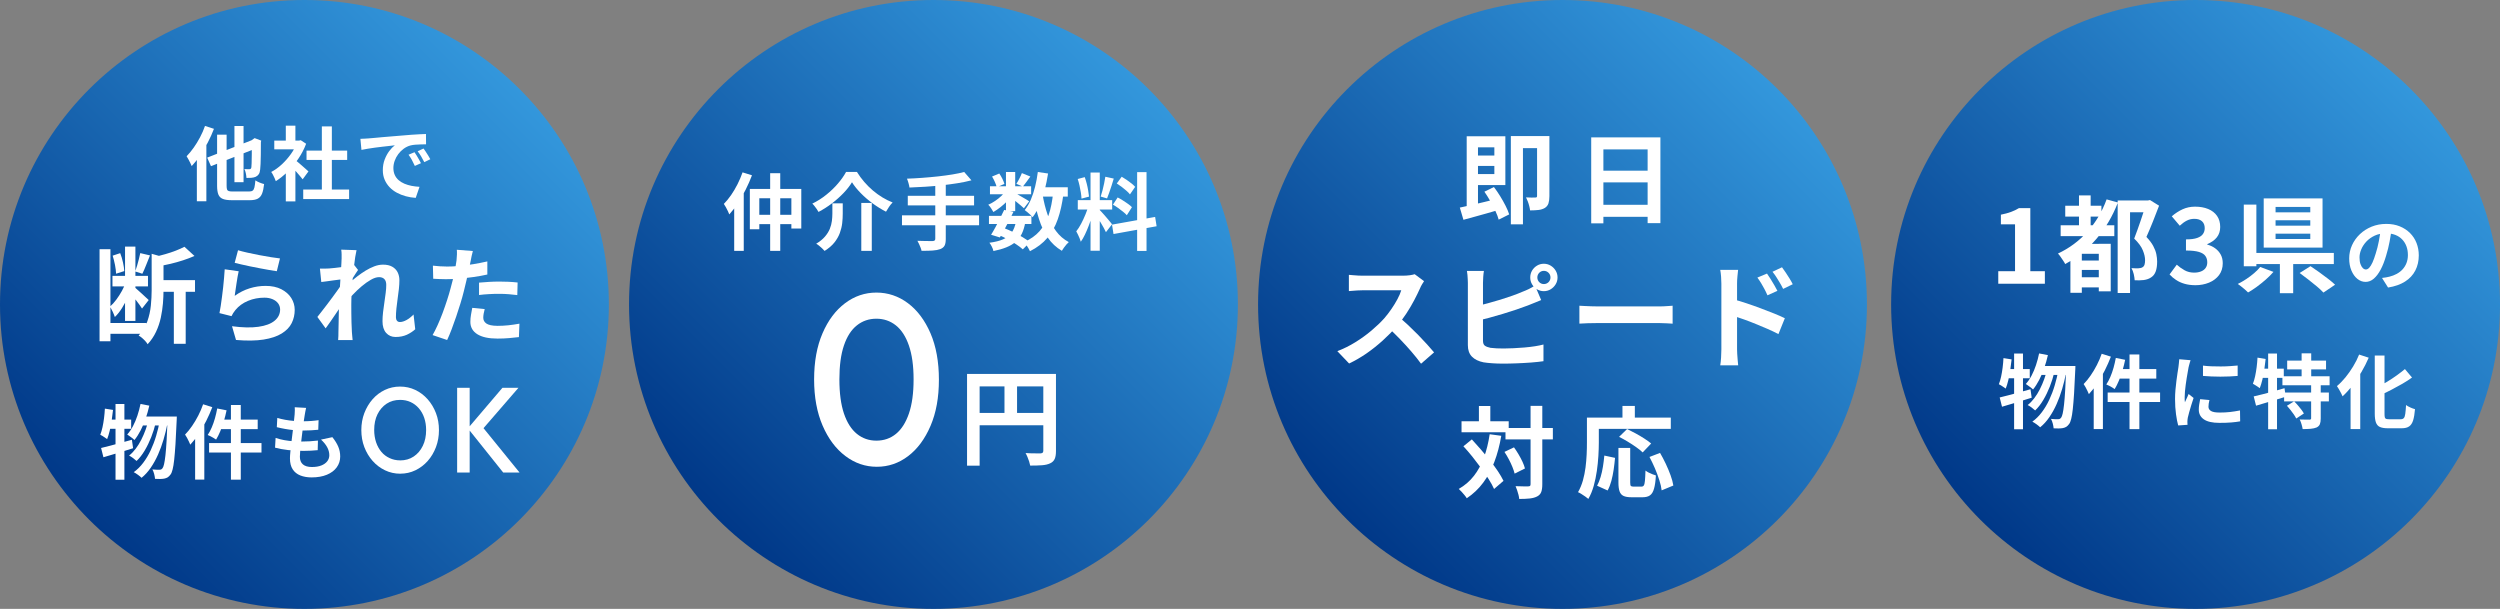 <?xml version="1.0" encoding="UTF-8"?>
<svg id="_レイヤー_2" data-name="レイヤー 2" xmlns="http://www.w3.org/2000/svg" xmlns:xlink="http://www.w3.org/1999/xlink" viewBox="0 0 620 151">
  <rect x="0" y="0" width="620" height="151" fill="#808080" stroke="none"/>
  <defs>
    <style>
      .cls-1 {
        fill: url(#_名称未設定グラデーション_10-3);
      }

      .cls-1, .cls-2, .cls-3, .cls-4, .cls-5 {
        stroke-width: 0px;
      }

      .cls-2 {
        fill: url(#_名称未設定グラデーション_10);
      }

      .cls-3 {
        fill: url(#_名称未設定グラデーション_10-2);
      }

      .cls-4 {
        fill: #fff;
      }

      .cls-5 {
        fill: url(#_名称未設定グラデーション_10-4);
      }
    </style>
    <linearGradient id="_名称未設定グラデーション_10" data-name="名称未設定グラデーション 10" x1="128.89" y1="22.11" x2="22.11" y2="128.89" gradientUnits="userSpaceOnUse">
      <stop offset="0" stop-color="#3397dc"/>
      <stop offset="1" stop-color="#003888"/>
    </linearGradient>
    <linearGradient id="_名称未設定グラデーション_10-2" data-name="名称未設定グラデーション 10" x1="284.89" y1="22.11" x2="178.11" y2="128.89" xlink:href="#_名称未設定グラデーション_10"/>
    <linearGradient id="_名称未設定グラデーション_10-3" data-name="名称未設定グラデーション 10" x1="597.89" y1="22.11" x2="491.11" y2="128.89" xlink:href="#_名称未設定グラデーション_10"/>
    <linearGradient id="_名称未設定グラデーション_10-4" data-name="名称未設定グラデーション 10" x1="440.89" y1="22.11" x2="334.11" y2="128.89" xlink:href="#_名称未設定グラデーション_10"/>
  </defs>
  <g id="_デザイン" data-name="デザイン">
    <g>
      <circle class="cls-2" cx="75.5" cy="75.5" r="75.5"/>
      <g>
        <path class="cls-4" d="m50.84,31.23l2.22.72c-.43,1.12-.93,2.25-1.52,3.38-.59,1.13-1.22,2.2-1.9,3.21-.68,1.01-1.38,1.89-2.1,2.65-.07-.19-.18-.43-.33-.74-.15-.31-.31-.62-.48-.93-.17-.31-.32-.57-.45-.77.6-.61,1.18-1.32,1.75-2.12.57-.8,1.09-1.66,1.58-2.58.49-.92.9-1.86,1.23-2.82Zm-2.02,5.54l2.34-2.36.02.02v15.48h-2.36v-13.14Zm2.56,2.32l11.88-4.64.92,2.08-11.86,4.68-.94-2.12Zm2.46-5.7h2.36v12.7c0,.4.04.7.11.9.07.2.22.33.44.4.22.07.54.1.97.1h4.04c.4,0,.7-.07.9-.22.2-.15.35-.42.44-.81.09-.39.17-.97.24-1.73.27.19.61.37,1.03.54.42.17.8.3,1.13.38-.11,1-.28,1.79-.51,2.37-.23.58-.59,1-1.06,1.25-.47.25-1.13.38-1.97.38h-4.44c-.96,0-1.71-.1-2.24-.31-.53-.21-.91-.57-1.12-1.09-.21-.52-.32-1.24-.32-2.16v-12.7Zm4.3-2.14h2.26v13.94h-2.26v-13.94Zm4.32,3.6h-.16l.42-.3.42-.3,1.64.62-.08.38c0,1.16,0,2.2-.02,3.11-.01.91-.03,1.68-.06,2.3-.03.62-.06,1.08-.1,1.37-.04.51-.16.9-.35,1.18-.19.28-.45.49-.77.64-.31.13-.67.22-1.1.25-.43.03-.82.04-1.18.03-.01-.33-.07-.72-.16-1.16-.09-.44-.21-.79-.36-1.04.23.01.46.02.7.03.24,0,.42,0,.54,0,.13,0,.24-.03.32-.09.08-.06.14-.18.18-.37.03-.16.05-.49.06-1,.01-.51.03-1.23.04-2.16.01-.93.02-2.1.02-3.5Z"/>
        <path class="cls-4" d="m73.7,34.87h.46l.42-.1,1.34.88c-.49,1.31-1.14,2.55-1.94,3.73-.8,1.18-1.68,2.24-2.64,3.19-.96.95-1.94,1.73-2.94,2.36-.07-.21-.17-.47-.31-.77-.14-.3-.28-.59-.42-.86-.14-.27-.28-.49-.41-.65.92-.48,1.8-1.11,2.64-1.89.84-.78,1.59-1.64,2.26-2.58.67-.94,1.18-1.9,1.54-2.89v-.42Zm-5.68,0h6.54v2.16h-6.54v-2.16Zm2.86-3.7h2.38v4.7h-2.38v-4.7Zm0,10.52l2.38-2.84v11.1h-2.38v-8.26Zm2.12-2.16c.19.12.44.32.77.59.33.27.68.57,1.05.9.37.33.71.63,1.02.9.31.27.53.47.66.59l-1.44,1.96c-.2-.25-.44-.55-.73-.89-.29-.34-.59-.69-.91-1.05-.32-.36-.63-.7-.94-1.02-.31-.32-.57-.59-.78-.8l1.3-1.18Zm2.2,7.48h11.38v2.36h-11.38v-2.36Zm.82-9.66h10.08v2.32h-10.08v-2.32Zm3.8-6h2.48v16.8h-2.48v-16.8Z"/>
        <path class="cls-4" d="m89.38,34.43c.4-.01.78-.03,1.14-.05s.63-.04.82-.05c.41-.03.92-.07,1.53-.13.61-.06,1.29-.12,2.04-.19.75-.07,1.56-.13,2.41-.2.85-.07,1.74-.14,2.66-.22.69-.07,1.38-.12,2.07-.17.69-.05,1.34-.09,1.96-.12.62-.03,1.16-.06,1.63-.07l.02,2.56c-.36,0-.77,0-1.24.02-.47.01-.93.04-1.39.07-.46.03-.87.1-1.23.19-.6.16-1.16.43-1.68.81s-.97.83-1.35,1.34c-.38.51-.68,1.07-.89,1.66-.21.59-.32,1.19-.32,1.79,0,.65.12,1.23.35,1.73.23.5.55.93.96,1.28.41.35.88.65,1.43.88.55.23,1.14.41,1.77.53.63.12,1.29.2,1.97.24l-.94,2.74c-.84-.05-1.66-.19-2.45-.4-.79-.21-1.54-.51-2.23-.88s-1.3-.83-1.81-1.37-.92-1.16-1.22-1.86c-.3-.7-.45-1.48-.45-2.35,0-.96.15-1.84.46-2.65.31-.81.69-1.51,1.15-2.12.46-.61.92-1.08,1.37-1.41-.37.05-.82.11-1.35.16-.53.05-1.09.12-1.7.19-.61.07-1.22.15-1.85.23-.63.08-1.23.17-1.81.27s-1.1.2-1.57.29l-.26-2.74Zm13.42,3.32c.17.24.36.52.55.85.19.33.38.65.57.98.19.33.35.62.48.89l-1.52.68c-.25-.56-.5-1.05-.73-1.48-.23-.43-.51-.86-.83-1.3l1.48-.62Zm2.24-.92c.17.24.36.52.57.83.21.31.41.63.61.96.2.33.37.62.5.87l-1.5.72c-.27-.53-.52-1.01-.77-1.42-.25-.41-.54-.84-.87-1.28l1.46-.68Z"/>
        <path class="cls-4" d="m24.69,61.8h2.7v22.83h-2.7v-22.83Zm1.69,18.3h9.91v2.68h-9.91v-2.68Zm4.86-10.22l1.66.73c-.29.95-.67,1.94-1.13,2.95-.46,1.01-.97,1.96-1.52,2.85-.56.88-1.14,1.62-1.77,2.21-.12-.38-.3-.82-.53-1.31s-.46-.92-.66-1.29c.54-.47,1.06-1.04,1.56-1.72.5-.68.97-1.4,1.39-2.17.42-.77.76-1.52,1-2.25Zm-3.35-1.46h8.81v2.6h-8.81v-2.6Zm.05-5.02l1.87-.62c.28.71.51,1.48.69,2.3.18.82.29,1.54.32,2.15l-2.03.65c-.02-.61-.11-1.33-.27-2.17-.17-.84-.36-1.61-.58-2.3Zm3.07-2.24h2.57v18.43h-2.57v-18.43Zm2.5,10.19c.16.14.39.35.71.62.32.28.66.58,1.01.91.35.33.68.64.99.92s.52.49.66.61l-1.66,2.11c-.16-.26-.37-.58-.64-.95-.27-.37-.55-.75-.86-1.14s-.59-.76-.87-1.1c-.28-.35-.51-.63-.7-.86l1.35-1.12Zm1.27-8.58l2.42.57c-.33.8-.65,1.61-.98,2.44-.32.83-.63,1.53-.92,2.11l-1.77-.57c.16-.43.31-.91.47-1.44.16-.53.3-1.07.44-1.61.14-.55.25-1.04.34-1.49Zm2.81.16l3.64,1.04c-.02.23-.24.37-.68.44v7.64c0,.97-.05,2.03-.14,3.19-.1,1.15-.27,2.33-.53,3.54-.26,1.2-.65,2.37-1.18,3.5-.53,1.13-1.23,2.16-2.09,3.09-.12-.23-.31-.48-.57-.77-.26-.29-.54-.55-.83-.81-.29-.25-.57-.44-.83-.56.99-1.07,1.71-2.25,2.16-3.54.45-1.28.74-2.59.87-3.91.13-1.33.2-2.58.2-3.76v-9.1Zm8.14-1.74l2.5,2.29c-.87.38-1.81.74-2.82,1.07-1.01.33-2.05.62-3.09.87-1.05.25-2.08.47-3.08.66-.07-.33-.19-.72-.38-1.18-.18-.46-.37-.85-.56-1.18.9-.21,1.81-.44,2.72-.7.91-.26,1.78-.55,2.6-.87.82-.32,1.53-.64,2.12-.95Zm-6.73,8.29h9.36v2.89h-9.36v-2.89Zm4.11,1.46h2.94v14.33h-2.94v-14.33Z"/>
        <path class="cls-4" d="m59.19,67.29c-.09.35-.18.79-.27,1.34s-.19,1.11-.27,1.7c-.09.59-.17,1.15-.25,1.69-.08.54-.14.99-.19,1.35,1.18-.85,2.41-1.47,3.71-1.87,1.29-.4,2.61-.6,3.96-.6,1.52,0,2.83.28,3.9.83,1.07.56,1.89,1.28,2.46,2.18.56.9.85,1.88.85,2.94,0,1.18-.25,2.27-.75,3.28-.5,1.01-1.33,1.86-2.47,2.57s-2.64,1.21-4.5,1.51c-1.85.29-4.13.33-6.84.1l-.99-3.41c2.6.35,4.78.39,6.55.14,1.77-.25,3.11-.75,4.02-1.51.91-.75,1.36-1.68,1.36-2.77,0-.57-.17-1.08-.49-1.52-.33-.44-.79-.79-1.38-1.04-.59-.25-1.26-.38-2-.38-1.46,0-2.82.26-4.09.79-1.27.53-2.32,1.29-3.13,2.28-.23.28-.41.53-.56.77-.15.23-.28.48-.4.74l-2.99-.75c.1-.5.21-1.1.31-1.78.1-.68.21-1.42.31-2.21.1-.79.2-1.58.29-2.38.09-.8.16-1.59.23-2.37.07-.78.12-1.49.16-2.13l3.48.49Zm-.16-5.23c.62.19,1.4.39,2.34.6s1.92.41,2.94.61c1.02.2,1.99.37,2.9.51.91.14,1.65.24,2.22.31l-.78,3.17c-.52-.07-1.15-.17-1.89-.3s-1.52-.27-2.34-.43c-.82-.16-1.63-.32-2.43-.48-.8-.16-1.53-.33-2.18-.48s-1.2-.29-1.61-.39l.83-3.12Z"/>
        <path class="cls-4" d="m85.03,69.24c-.28.03-.63.08-1.07.13s-.9.11-1.39.18c-.49.07-.99.14-1.49.21-.5.07-.97.13-1.4.18l-.34-3.33c.38.02.74.02,1.08.01.34,0,.73-.02,1.18-.04.42-.03.91-.08,1.49-.14.58-.06,1.17-.13,1.77-.22.6-.09,1.16-.18,1.68-.29s.93-.21,1.22-.31l1.04,1.33c-.16.21-.33.47-.53.78-.2.31-.4.63-.61.95-.21.32-.39.6-.55.84l-1.53,4.89c-.28.4-.62.9-1.03,1.51-.41.61-.84,1.25-1.29,1.92-.45.68-.89,1.33-1.33,1.95-.43.62-.82,1.17-1.17,1.64l-2.05-2.83c.33-.42.71-.9,1.13-1.44s.87-1.13,1.34-1.74c.47-.62.93-1.23,1.38-1.85.45-.61.87-1.2,1.26-1.74.39-.55.72-1.02.98-1.42l.05-.68.18-.49Zm-.31-4.99v-1.16c0-.39-.03-.78-.1-1.18l3.8.13c-.1.4-.21.98-.33,1.73-.11.75-.23,1.62-.34,2.59-.11.97-.22,1.99-.31,3.06-.1,1.07-.17,2.13-.23,3.18-.06,1.06-.09,2.05-.09,2.96,0,.71,0,1.43.01,2.16,0,.73.02,1.47.04,2.24.02.76.05,1.55.1,2.37.02.23.04.54.08.95.03.41.07.76.1,1.05h-3.59c.03-.31.06-.66.06-1.04s.01-.68.01-.88c.02-.85.03-1.64.05-2.37.02-.73.03-1.5.04-2.31,0-.81.03-1.76.07-2.83.02-.4.04-.91.08-1.52.03-.61.07-1.29.12-2.03.04-.74.09-1.49.14-2.25.05-.76.1-1.48.14-2.15.04-.67.08-1.24.1-1.72.03-.48.04-.8.04-.97Zm18.28,17.39c-.61.55-1.31,1.01-2.11,1.38-.8.36-1.73.55-2.78.55-.97,0-1.75-.34-2.35-1.01-.6-.68-.9-1.65-.9-2.91,0-.69.05-1.44.14-2.25s.2-1.62.33-2.43c.12-.81.23-1.59.32-2.33.1-.74.14-1.4.14-1.99,0-.64-.16-1.12-.47-1.44-.31-.32-.75-.48-1.3-.48-.61,0-1.28.21-2.03.64-.75.42-1.51.97-2.29,1.62-.78.66-1.52,1.36-2.22,2.11-.7.75-1.31,1.46-1.83,2.13l-.03-4c.31-.35.72-.75,1.23-1.22s1.09-.95,1.74-1.46c.65-.5,1.33-.97,2.05-1.42.72-.44,1.45-.8,2.18-1.08.74-.28,1.45-.42,2.15-.42.94,0,1.7.17,2.3.51s1.04.8,1.34,1.38c.29.58.44,1.23.44,1.96,0,.68-.04,1.41-.13,2.2-.09.79-.19,1.59-.31,2.41-.12.81-.22,1.62-.3,2.42-.08.8-.12,1.53-.12,2.18,0,.35.09.63.26.85.17.22.42.32.73.32.48,0,1.02-.16,1.61-.48.59-.32,1.18-.78,1.77-1.39l.42,3.67Z"/>
        <path class="cls-4" d="m117.27,62.24c-.1.35-.21.77-.31,1.27-.1.5-.18.89-.23,1.17-.12.59-.27,1.31-.45,2.16-.18.85-.38,1.75-.6,2.7-.22.95-.44,1.86-.66,2.73-.23.92-.5,1.91-.83,2.98-.33,1.07-.68,2.15-1.05,3.25-.37,1.1-.75,2.15-1.13,3.15-.38,1-.75,1.89-1.12,2.67l-3.61-1.22c.38-.66.79-1.46,1.22-2.41.43-.94.85-1.96,1.26-3.05.41-1.09.78-2.18,1.13-3.25.35-1.07.64-2.07.88-2.99.17-.61.34-1.23.49-1.87.16-.64.29-1.27.42-1.87.12-.61.23-1.17.32-1.7.1-.53.17-.99.22-1.39.05-.49.09-.97.1-1.46.02-.49,0-.88-.03-1.17l3.98.31Zm-6.63,3.87c1.06,0,2.16-.05,3.3-.16s2.3-.25,3.46-.44c1.16-.19,2.31-.42,3.46-.68v3.25c-1.08.24-2.22.45-3.43.62-1.21.17-2.41.31-3.59.4-1.18.1-2.26.14-3.25.14-.62,0-1.19-.01-1.69-.04-.5-.03-.99-.05-1.46-.07l-.08-3.25c.68.07,1.26.12,1.74.16.48.03,1,.05,1.53.05Zm9.57,10.53c-.1.36-.19.74-.26,1.13s-.1.73-.1,1.03c0,.28.06.54.18.78.12.24.31.45.57.64.26.18.62.33,1.08.43.46.1,1.04.16,1.73.16.88,0,1.77-.05,2.67-.14.89-.1,1.81-.23,2.74-.4l-.13,3.33c-.73.09-1.53.17-2.42.25-.88.08-1.85.12-2.89.12-2.18,0-3.85-.36-5-1.08-1.15-.72-1.73-1.74-1.73-3.06,0-.59.05-1.19.16-1.79.1-.61.21-1.17.31-1.69l3.09.31Zm-1.4-6.55c.73-.07,1.53-.13,2.42-.18.88-.05,1.74-.08,2.57-.08.75,0,1.5.02,2.27.05.77.03,1.54.1,2.3.18l-.08,3.12c-.64-.09-1.35-.16-2.12-.22-.77-.06-1.56-.09-2.35-.09-.88,0-1.74.02-2.56.07-.82.04-1.64.12-2.46.22v-3.07Z"/>
        <path class="cls-4" d="m26.01,101.34l2.02.32c-.09.88-.21,1.76-.34,2.65-.13.89-.29,1.72-.48,2.51-.19.79-.4,1.48-.64,2.08-.12-.09-.29-.21-.5-.35l-.64-.42c-.21-.14-.4-.24-.56-.31.21-.55.4-1.17.55-1.87.15-.7.28-1.45.38-2.24.1-.79.17-1.58.21-2.37Zm-.94,9.76c.65-.16,1.4-.35,2.23-.56.83-.21,1.71-.45,2.64-.71.93-.26,1.85-.52,2.77-.77l.3,2.1c-1.25.4-2.53.8-3.83,1.19-1.3.39-2.48.74-3.53,1.05l-.58-2.3Zm1.5-7.04h5.96v2.28h-6.42l.46-2.28Zm2.08-3.86h2.2v18.78h-2.2v-18.78Zm6.2-.02l2.18.42c-.25,1.11-.56,2.18-.92,3.23-.36,1.05-.77,2.02-1.24,2.92-.47.9-.97,1.69-1.52,2.37-.12-.13-.29-.28-.52-.45-.23-.17-.46-.33-.69-.5-.23-.17-.43-.3-.59-.41.53-.59,1.01-1.28,1.43-2.08.42-.8.79-1.67,1.1-2.61.31-.94.57-1.9.77-2.89Zm2.02,3.84l1.74.86c-.27,1.15-.63,2.32-1.1,3.51-.47,1.19-1.01,2.31-1.63,3.35-.62,1.04-1.29,1.9-2.01,2.58-.23-.21-.51-.45-.86-.71-.35-.26-.68-.47-1-.63.59-.45,1.13-1.02,1.64-1.69.51-.67.97-1.41,1.38-2.22.41-.81.77-1.64,1.08-2.5.31-.86.56-1.71.76-2.55Zm2.78.24l1.86.86c-.25,1.29-.57,2.59-.95,3.88-.38,1.29-.83,2.53-1.36,3.72-.53,1.19-1.13,2.28-1.81,3.27-.68.99-1.44,1.83-2.28,2.51-.23-.23-.52-.47-.89-.74-.37-.27-.72-.49-1.05-.66.87-.63,1.65-1.4,2.35-2.33.7-.93,1.32-1.96,1.85-3.1s.99-2.34,1.36-3.6c.37-1.26.68-2.53.92-3.81Zm-4.2-.96h7.14v2.22h-8.22l1.08-2.22Zm6.12,0h2.28c-.01.28-.02.51-.02.68s0,.31-.02.4c-.09,2.25-.19,4.17-.29,5.74-.1,1.57-.21,2.87-.32,3.89-.11,1.02-.24,1.82-.39,2.4-.15.58-.31,1-.5,1.25-.24.33-.48.57-.72.72-.24.15-.53.25-.86.32-.28.05-.62.08-1.02.09-.4,0-.82,0-1.26-.03-.03-.35-.1-.74-.21-1.18-.11-.44-.26-.83-.45-1.16.37.04.72.06,1.04.07.32,0,.57,0,.76,0,.16,0,.29-.03.39-.08.1-.05.21-.15.33-.3.13-.16.26-.5.38-1.01.12-.51.23-1.25.34-2.21.11-.96.2-2.18.29-3.67.09-1.49.17-3.29.25-5.41v-.52Z"/>
        <path class="cls-4" d="m50.37,100.26l2.28.72c-.43,1.12-.93,2.25-1.5,3.39-.57,1.14-1.2,2.22-1.87,3.23-.67,1.01-1.37,1.91-2.09,2.68-.08-.2-.19-.46-.34-.77-.15-.31-.31-.63-.48-.95s-.33-.58-.48-.78c.6-.61,1.18-1.32,1.73-2.12.55-.8,1.07-1.66,1.54-2.58.47-.92.88-1.86,1.21-2.82Zm-1.98,5.54l2.28-2.28v15.42h-2.28v-13.14Zm5.48-4.5l2.32.46c-.19.91-.41,1.81-.68,2.7-.27.89-.56,1.73-.89,2.51-.33.78-.67,1.46-1.03,2.05-.15-.12-.35-.25-.61-.4-.26-.15-.52-.29-.78-.43-.26-.14-.49-.24-.69-.31.36-.53.69-1.16,1-1.87.31-.71.57-1.47.8-2.28.23-.81.41-1.62.56-2.43Zm-2.02,8.58h13v2.34h-13v-2.34Zm2.8-5.82h9.26v2.36h-9.86l.6-2.36Zm2.62-3.62h2.44v18.52h-2.44v-18.52Z"/>
        <path class="cls-4" d="m68.35,108.6c.72.24,1.45.43,2.19.56.74.13,1.47.22,2.2.27.73.05,1.42.07,2.09.07.61,0,1.28-.02,1.99-.06.71-.04,1.39-.1,2.03-.18l-.06,2.38c-.56.05-1.13.1-1.72.13-.59.03-1.19.05-1.82.05-1.33,0-2.61-.07-3.84-.21-1.23-.14-2.29-.34-3.2-.59l.14-2.42Zm.42-4.96c.6.19,1.25.34,1.96.47.71.13,1.43.22,2.18.28.75.06,1.45.09,2.12.09.79,0,1.52-.03,2.2-.08.68-.05,1.27-.12,1.78-.2l-.08,2.38c-.6.05-1.2.1-1.8.14-.6.04-1.32.06-2.16.06-.68,0-1.39-.04-2.12-.11-.73-.07-1.46-.17-2.18-.3-.72-.13-1.39-.27-2.02-.43l.12-2.3Zm7.14-2.48c-.08.36-.15.68-.2.96-.05.28-.1.55-.14.82-.05.28-.12.68-.19,1.21-.07.53-.15,1.12-.24,1.78s-.17,1.35-.26,2.06c-.09.71-.17,1.41-.25,2.09-.08.68-.14,1.3-.19,1.86-.05.56-.07,1.01-.07,1.34,0,.83.25,1.46.75,1.89.5.43,1.24.65,2.23.65.93,0,1.72-.13,2.36-.39.64-.26,1.13-.61,1.46-1.05.33-.44.5-.93.5-1.48,0-.68-.18-1.34-.53-1.99-.35-.65-.86-1.28-1.53-1.89l2.82-.6c.67.84,1.16,1.64,1.47,2.39.31.75.47,1.56.47,2.41,0,1-.29,1.89-.86,2.68-.57.79-1.39,1.4-2.45,1.84-1.06.44-2.32.66-3.79.66-1.04,0-1.97-.16-2.78-.48-.81-.32-1.45-.83-1.9-1.52-.45-.69-.68-1.59-.68-2.7,0-.41.03-.96.1-1.65.07-.69.15-1.45.25-2.28.1-.83.2-1.68.31-2.54.11-.86.2-1.68.29-2.45.09-.77.16-1.44.21-2,.03-.47.04-.82.05-1.07,0-.25,0-.48-.03-.71l2.82.16Z"/>
        <path class="cls-4" d="m99.28,117.48c-1.35,0-2.61-.28-3.78-.84s-2.2-1.33-3.08-2.32c-.88-.99-1.57-2.14-2.07-3.45-.5-1.31-.74-2.72-.74-4.22s.25-2.9.74-4.2c.5-1.3,1.18-2.45,2.05-3.44.87-.99,1.89-1.76,3.05-2.31,1.16-.55,2.42-.83,3.77-.83s2.61.28,3.77.83c1.16.55,2.18,1.32,3.06,2.31.88.99,1.57,2.14,2.07,3.45.5,1.31.74,2.71.74,4.21s-.25,2.91-.74,4.21c-.5,1.31-1.18,2.46-2.05,3.44-.87.98-1.89,1.75-3.05,2.31-1.16.56-2.41.84-3.74.84Zm-.05-3.3c1.28,0,2.4-.32,3.36-.96.96-.64,1.72-1.52,2.27-2.66.55-1.13.82-2.43.82-3.92,0-1.1-.16-2.1-.47-3.02-.31-.91-.76-1.7-1.34-2.37-.58-.67-1.26-1.18-2.04-1.54-.78-.36-1.65-.54-2.61-.54-1.26,0-2.37.31-3.33.94s-1.72,1.51-2.27,2.62c-.55,1.12-.82,2.42-.82,3.9,0,1.1.16,2.11.47,3.05.31.93.76,1.72,1.32,2.39s1.25,1.18,2.04,1.54c.79.37,1.66.56,2.59.56Z"/>
        <path class="cls-4" d="m113.37,117.18v-21h3.11v21h-3.11Zm11.42,0l-8.75-10.95,8.56-10.05h3.97l-9.45,10.92v-1.89l9.72,11.97h-4.05Z"/>
      </g>
      <circle class="cls-3" cx="231.5" cy="75.5" r="75.5"/>
      <g>
        <path class="cls-4" d="m184.14,42.74l2.35.73c-.44,1.18-.96,2.36-1.56,3.55s-1.24,2.31-1.92,3.36c-.69,1.05-1.41,1.98-2.15,2.79-.07-.21-.18-.47-.34-.8-.16-.33-.33-.66-.51-.99-.18-.33-.35-.6-.5-.81.62-.62,1.22-1.36,1.8-2.19.58-.84,1.11-1.74,1.59-2.69s.9-1.93,1.25-2.93Zm-2.06,5.78l2.37-2.37v16.06h-2.37v-13.69Zm3.89-1.66h12.75v9.82h-2.46v-7.51h-7.95v7.68h-2.35v-9.99Zm1.33,6.41h10.26v2.31h-10.26v-2.31Zm3.7-10.32h2.5v19.27h-2.5v-19.27Z"/>
        <path class="cls-4" d="m211.29,45.2c-.53.87-1.22,1.76-2.08,2.66-.86.9-1.82,1.76-2.88,2.57-1.06.81-2.17,1.52-3.34,2.13-.1-.21-.24-.44-.42-.69-.18-.25-.37-.5-.56-.75s-.38-.46-.56-.62c1.23-.6,2.4-1.33,3.48-2.21,1.09-.87,2.06-1.81,2.9-2.8.85-.99,1.51-1.95,2-2.86h2.68c.54.87,1.15,1.7,1.82,2.48.67.78,1.39,1.49,2.14,2.13.76.64,1.55,1.22,2.38,1.72.83.5,1.67.92,2.52,1.25-.32.32-.62.68-.89,1.09-.28.41-.53.81-.75,1.2-1.11-.57-2.21-1.25-3.29-2.04-1.08-.79-2.07-1.64-2.96-2.55-.89-.91-1.63-1.81-2.19-2.72Zm-4.87,5.22h2.58v2.58c0,.74-.04,1.51-.13,2.32-.09.81-.29,1.63-.58,2.44-.3.82-.75,1.61-1.35,2.37-.6.76-1.42,1.46-2.44,2.1-.15-.18-.35-.38-.59-.61-.24-.23-.5-.45-.76-.67-.26-.22-.51-.38-.73-.51.9-.54,1.62-1.12,2.16-1.75s.94-1.27,1.21-1.92c.26-.66.44-1.31.52-1.97.08-.65.12-1.28.12-1.87v-2.52Zm7.18-.1h2.6v11.9h-2.6v-11.9Z"/>
        <path class="cls-4" d="m223.69,53.4h19.12v2.46h-19.12v-2.46Zm15.42-10.76l1.81,2.08c-1.07.28-2.23.52-3.48.72-1.26.2-2.56.37-3.9.52-1.35.15-2.7.26-4.06.35-1.36.09-2.67.16-3.93.2-.04-.32-.12-.7-.25-1.13-.12-.44-.25-.79-.37-1.07,1.25-.04,2.53-.11,3.84-.21,1.31-.1,2.59-.21,3.85-.35,1.25-.14,2.44-.3,3.55-.48,1.11-.18,2.09-.39,2.96-.62Zm-13.98,5.91h16.44v2.39h-16.44v-2.39Zm6.82-2.95h2.6v13.65c0,.75-.1,1.31-.3,1.67-.2.37-.56.66-1.07.86-.49.18-1.11.3-1.88.35-.77.06-1.69.08-2.76.06-.04-.24-.12-.5-.24-.8-.12-.3-.25-.6-.38-.89s-.27-.56-.4-.78c.53.01,1.05.03,1.56.04.51.01.97.02,1.37.02h.85c.24-.01.4-.06.5-.15.1-.08.15-.23.15-.44v-13.61Z"/>
        <path class="cls-4" d="m249.55,47.17l1.6.98c-.33.55-.77,1.11-1.3,1.66-.53.55-1.1,1.07-1.71,1.55s-1.2.88-1.78,1.22c-.14-.26-.33-.58-.57-.94-.24-.36-.47-.65-.7-.87.55-.24,1.12-.54,1.68-.93.57-.38,1.1-.8,1.59-1.27.49-.46.88-.93,1.18-1.4Zm-4.29,6.37h10.53v2.02h-10.53v-2.02Zm6.7,1.39l2.31.21c-.19,1.1-.48,2.04-.86,2.82-.38.78-.89,1.45-1.52,2-.63.55-1.4,1.01-2.3,1.37-.9.37-1.98.68-3.22.93-.07-.35-.2-.71-.4-1.1-.19-.39-.39-.71-.6-.96,1.37-.18,2.51-.46,3.4-.85.89-.39,1.6-.94,2.11-1.64.51-.71.87-1.63,1.08-2.77Zm-6.45-8.74h10.21v1.98h-10.21v-1.98Zm3.52,5.87l2.31.48c-.35.72-.72,1.46-1.11,2.23-.4.76-.79,1.5-1.18,2.22-.39.71-.75,1.35-1.08,1.9l-2.18-.67c.33-.53.69-1.14,1.07-1.85.38-.71.76-1.44,1.14-2.19.38-.76.72-1.46,1.03-2.11Zm-3-8.28l1.79-.75c.28.39.53.83.77,1.31.24.49.4.91.5,1.27l-1.91.83c-.07-.36-.21-.79-.44-1.29-.22-.5-.46-.96-.71-1.37Zm1.58,14.46l1.33-1.69c.82.31,1.63.66,2.44,1.06.81.4,1.57.81,2.27,1.24.7.42,1.29.83,1.76,1.22l-1.75,1.77c-.43-.39-.97-.8-1.62-1.23-.65-.43-1.36-.85-2.12-1.26-.76-.41-1.53-.78-2.31-1.11Zm1.87-15.58h2.29v9.7h-2.29v-9.7Zm2.08,5.12c.19.1.46.24.8.44.34.19.71.41,1.1.63.39.23.76.44,1.08.63.33.19.56.34.7.44l-1.31,1.73c-.19-.18-.44-.4-.75-.67-.31-.26-.63-.53-.98-.81-.35-.28-.68-.54-1-.79s-.6-.45-.83-.6l1.19-1Zm1.87-4.85l2.1.85c-.33.46-.66.91-.99,1.36-.33.45-.62.84-.88,1.15l-1.6-.71c.24-.36.49-.79.75-1.3.26-.51.47-.96.62-1.36Zm7.74,4.93l2.56.25c-.3,2.37-.77,4.46-1.4,6.26-.63,1.8-1.5,3.36-2.61,4.66-1.11,1.3-2.54,2.39-4.29,3.27-.08-.19-.21-.44-.38-.73-.17-.29-.35-.58-.54-.86-.2-.28-.38-.51-.54-.68,1.58-.69,2.86-1.59,3.84-2.7.98-1.11,1.73-2.45,2.26-4.03.53-1.57.89-3.39,1.1-5.44Zm-3.79-5.2l2.54.37c-.22,1.43-.51,2.81-.85,4.15-.35,1.34-.77,2.57-1.26,3.7-.49,1.13-1.06,2.13-1.72,2.99-.12-.17-.31-.36-.54-.58-.24-.22-.49-.44-.75-.66-.26-.21-.49-.39-.67-.53.58-.72,1.08-1.58,1.51-2.57.42-.99.78-2.07,1.07-3.25.29-1.17.51-2.38.67-3.63Zm1.19,5.64c.29,1.75.7,3.39,1.23,4.93.53,1.54,1.22,2.89,2.08,4.06.86,1.17,1.92,2.08,3.18,2.75-.18.15-.38.36-.6.61-.22.26-.43.52-.63.8-.2.28-.36.53-.49.75-1.4-.83-2.56-1.91-3.46-3.22-.91-1.32-1.64-2.85-2.19-4.59-.55-1.74-1.01-3.64-1.35-5.71l2.25-.37Zm-1.42-1.85h7.66v2.31h-7.66v-2.31Z"/>
        <path class="cls-4" d="m270,50.86l1.39.69c-.18.69-.39,1.43-.62,2.19-.24.77-.5,1.54-.79,2.3-.29.76-.6,1.48-.92,2.15-.32.67-.66,1.26-1.02,1.76-.07-.26-.17-.55-.3-.86-.13-.31-.27-.62-.42-.93-.15-.3-.28-.57-.41-.79.42-.51.82-1.15,1.22-1.9.4-.76.76-1.54,1.09-2.35.33-.81.59-1.56.77-2.26Zm-2.73-6.47l1.75-.46c.18.5.34,1.04.49,1.62s.27,1.15.36,1.71c.1.55.17,1.05.21,1.5l-1.87.5c-.01-.44-.07-.95-.16-1.51-.09-.56-.2-1.14-.33-1.73-.13-.59-.28-1.13-.45-1.63Zm.02,5.24h8.53v2.33h-8.53v-2.33Zm3.16-6.84h2.29v19.39h-2.29v-19.39Zm2.27,9.28c.11.11.27.28.49.52.21.24.45.5.72.8.26.3.52.6.76.89.24.3.46.57.67.8.2.24.34.42.43.54l-1.52,1.96c-.14-.3-.32-.66-.54-1.07-.22-.41-.46-.83-.73-1.27-.26-.44-.52-.85-.77-1.24-.25-.39-.46-.71-.64-.96l1.14-.98Zm1.39-8.24l2.1.46c-.17.57-.35,1.15-.54,1.75-.19.6-.39,1.17-.58,1.72-.19.55-.37,1.03-.54,1.45l-1.58-.46c.15-.44.3-.95.45-1.53.15-.58.28-1.16.41-1.76.12-.6.22-1.14.29-1.62Zm1.67,11.88l10.69-1.91.37,2.31-10.69,1.93-.37-2.33Zm.23-4.95l1.17-1.79c.42.21.85.45,1.29.74.44.28.87.57,1.27.85.4.28.73.56.98.82l-1.27,2c-.22-.26-.53-.55-.92-.86-.39-.31-.8-.62-1.24-.94-.44-.31-.86-.59-1.28-.82Zm.94-5.24l1.23-1.69c.39.22.79.48,1.22.77.42.29.83.59,1.21.89.38.31.68.59.91.85l-1.29,1.87c-.21-.28-.5-.58-.86-.89-.37-.32-.76-.64-1.17-.96-.42-.32-.83-.6-1.23-.85Zm5.06-2.83h2.33v19.54h-2.33v-19.54Z"/>
        <path class="cls-4" d="m217.45,115.76c-2.84,0-5.45-.89-7.8-2.67-2.36-1.78-4.24-4.29-5.64-7.53-1.4-3.24-2.11-7.06-2.11-11.46s.69-8.21,2.08-11.43c1.38-3.22,3.25-5.71,5.59-7.47,2.34-1.76,4.93-2.64,7.78-2.64s5.49.88,7.83,2.64c2.34,1.76,4.2,4.25,5.59,7.47,1.38,3.22,2.08,7.05,2.08,11.49s-.69,8.22-2.08,11.46c-1.39,3.24-3.24,5.74-5.56,7.5-2.32,1.76-4.91,2.64-7.75,2.64Zm-.11-6.48c1.87,0,3.49-.56,4.86-1.68,1.37-1.12,2.44-2.8,3.21-5.04.77-2.24,1.16-5.06,1.16-8.46s-.39-6.16-1.16-8.4c-.77-2.24-1.85-3.91-3.24-5.01-1.39-1.1-3-1.65-4.83-1.65s-3.45.55-4.83,1.65c-1.39,1.1-2.46,2.76-3.21,4.98-.76,2.22-1.13,5.03-1.13,8.43s.38,6.22,1.13,8.46c.76,2.24,1.83,3.92,3.21,5.04,1.38,1.12,3,1.68,4.83,1.68Z"/>
        <path class="cls-4" d="m239.83,92.73h20.38v3.09h-17.26v19.66h-3.12v-22.75Zm1.69,9.67h18.75v3.07h-18.75v-3.07Zm7.59-7.98h3.12v9.52h-3.12v-9.52Zm9.62-1.69h3.15v19.11c0,.83-.1,1.49-.31,1.96-.21.48-.58.85-1.12,1.1-.54.26-1.21.42-2.01.48-.81.06-1.79.09-2.95.09-.05-.29-.14-.63-.26-1.01-.12-.38-.26-.76-.42-1.13-.16-.37-.31-.7-.47-.97.5.03,1.01.06,1.52.07.51,0,.97.01,1.37.01h.83c.24-.02.42-.07.52-.17.1-.1.16-.26.16-.48v-19.06Z"/>
      </g>
      <circle class="cls-1" cx="544.5" cy="75.5" r="75.5"/>
      <g>
        <path class="cls-4" d="m495.57,70.37v-3.12h4.16v-11.62h-3.51v-2.39c.97-.19,1.81-.42,2.51-.68.7-.26,1.36-.57,1.96-.94h2.83v15.63h3.61v3.12h-11.57Z"/>
        <path class="cls-4" d="m522.43,49.44l2.81.78c-1.32,3.41-3.09,6.42-5.32,9.01-2.23,2.59-4.81,4.68-7.76,6.25-.1-.23-.26-.5-.48-.82-.22-.32-.44-.65-.66-.97-.22-.33-.44-.6-.65-.81,2.81-1.32,5.24-3.12,7.31-5.42,2.06-2.3,3.65-4.97,4.76-8.02Zm-11.39,6.42h13.31v2.7h-13.31v-2.7Zm1.14-4.84h8.97v2.7h-8.97v-2.7Zm4.11,9.46h5.49v2.47h-5.49v9.67h-2.83v-10.35l1.72-1.79h1.12Zm-1.01,4.13h6.63v2.34h-6.63v-2.34Zm0,4.16h6.55v2.5h-6.55v-2.5Zm.31-20.31h2.89v9.15h-2.89v-9.15Zm4.91,12.01h2.96v11.78h-2.96v-11.78Zm4.68-10.76h7.67v2.94h-4.6v20.02h-3.07v-22.96Zm6.94,0h.6l.47-.1,2.26,1.4c-.47,1.25-.98,2.56-1.53,3.94-.55,1.38-1.09,2.65-1.61,3.81.74.78,1.31,1.53,1.69,2.24.38.71.64,1.39.77,2.04.13.65.2,1.25.2,1.81,0,.97-.11,1.78-.34,2.43-.23.65-.6,1.15-1.12,1.49-.49.35-1.1.57-1.85.68-.29.03-.65.06-1.05.07-.41,0-.81,0-1.21-.01-.02-.43-.1-.94-.23-1.52-.14-.58-.33-1.08-.57-1.49.33.02.63.03.91.04.28,0,.52.01.73.01.21-.02.41-.04.6-.08.19-.03.36-.1.49-.18.24-.14.41-.35.51-.65.09-.29.14-.67.14-1.12,0-.71-.19-1.53-.56-2.44-.37-.92-1.09-1.89-2.14-2.91.26-.64.52-1.35.79-2.12.27-.77.54-1.54.81-2.31.27-.77.51-1.5.73-2.2.22-.69.39-1.27.53-1.74v-1.07Z"/>
        <path class="cls-4" d="m544.47,70.73c-1,0-1.91-.12-2.7-.35-.8-.23-1.5-.55-2.12-.96-.62-.41-1.15-.86-1.6-1.36l1.79-2.42c.59.54,1.24,1,1.94,1.39.7.39,1.49.58,2.35.58.66,0,1.24-.1,1.73-.3.49-.2.88-.49,1.14-.87.27-.38.4-.84.4-1.38,0-.61-.15-1.13-.46-1.57-.3-.44-.84-.78-1.6-1.01-.76-.23-1.84-.35-3.22-.35v-2.76c1.18,0,2.11-.12,2.78-.36.68-.24,1.16-.57,1.44-.99.29-.42.43-.89.43-1.43,0-.74-.23-1.32-.68-1.72-.45-.4-1.08-.6-1.9-.6-.68,0-1.3.15-1.88.45-.58.3-1.16.72-1.73,1.26l-1.98-2.34c.85-.73,1.74-1.31,2.68-1.74.94-.43,1.97-.65,3.09-.65,1.23,0,2.32.19,3.26.58.94.39,1.68.96,2.2,1.72.52.75.78,1.67.78,2.74,0,1.01-.28,1.86-.83,2.56s-1.34,1.26-2.37,1.68v.13c.71.19,1.36.49,1.94.91.58.42,1.04.93,1.38,1.55.34.62.51,1.34.51,2.17,0,1.14-.31,2.12-.92,2.94-.62.81-1.44,1.43-2.47,1.86-1.03.42-2.16.64-3.39.64Z"/>
        <path class="cls-4" d="m560.54,66.21l3.28,1.22c-.55.64-1.19,1.27-1.9,1.9-.71.62-1.44,1.21-2.2,1.77-.75.55-1.49,1.03-2.2,1.43-.21-.23-.47-.47-.78-.73-.31-.26-.62-.52-.94-.77-.31-.25-.59-.45-.83-.61.71-.35,1.42-.75,2.12-1.22.7-.47,1.36-.96,1.96-1.48s1.1-1.02,1.48-1.51Zm-4.08-15.47h3.12v15.29h-3.12v-15.29Zm1.79,11.99h20.54v2.76h-20.54v-2.76Zm3.15-13.52h14.59v12.19h-14.59v-12.19Zm2.94,2.11v1.33h8.61v-1.33h-8.61Zm0,3.3v1.35h8.61v-1.35h-8.61Zm0,3.33v1.33h8.61v-1.33h-8.61Zm1.07,5.98h3.3v8.79h-3.3v-8.79Zm4.91,3.77l2.68-1.69c.66.43,1.37.92,2.13,1.47.76.55,1.5,1.1,2.22,1.65.72.55,1.3,1.05,1.75,1.48l-2.89,1.95c-.42-.45-.96-.96-1.62-1.52-.67-.56-1.38-1.14-2.15-1.73-.76-.59-1.47-1.13-2.13-1.61Z"/>
        <path class="cls-4" d="m593.14,56.67c-.13,1.01-.31,2.09-.52,3.24-.21,1.15-.5,2.31-.86,3.48-.39,1.35-.84,2.51-1.36,3.48-.52.97-1.09,1.72-1.71,2.25-.62.53-1.3.79-2.03.79s-1.41-.25-2.03-.75c-.62-.5-1.11-1.19-1.48-2.07-.37-.88-.55-1.88-.55-3s.23-2.25.7-3.28c.47-1.03,1.12-1.94,1.95-2.73.83-.79,1.81-1.42,2.92-1.87,1.11-.45,2.32-.68,3.61-.68s2.36.2,3.35.6,1.84.95,2.55,1.66c.71.71,1.25,1.53,1.62,2.48.37.95.56,1.97.56,3.06,0,1.4-.29,2.65-.86,3.76-.57,1.11-1.42,2.02-2.55,2.74-1.13.72-2.53,1.21-4.21,1.48l-1.5-2.38c.39-.04.73-.09,1.02-.14.29-.05.57-.11.84-.18.64-.16,1.24-.39,1.79-.69.55-.3,1.04-.67,1.45-1.12.41-.45.74-.97.97-1.57.23-.6.35-1.26.35-1.98,0-.79-.12-1.51-.36-2.16-.24-.65-.59-1.22-1.06-1.71-.47-.49-1.03-.86-1.7-1.12s-1.43-.39-2.3-.39c-1.07,0-2.01.19-2.82.57s-1.5.87-2.06,1.47c-.56.6-.98,1.25-1.27,1.94-.29.69-.43,1.35-.43,1.98,0,.67.08,1.22.24,1.67.16.45.36.78.59,1s.48.33.75.33c.28,0,.56-.14.83-.43.27-.29.54-.72.81-1.31.27-.59.53-1.33.8-2.22.31-.96.57-1.99.78-3.08.21-1.09.37-2.16.46-3.2l2.72.08Z"/>
        <path class="cls-4" d="m496.86,88.81l2.02.32c-.09.88-.21,1.76-.34,2.65-.13.89-.29,1.72-.48,2.51-.19.79-.4,1.48-.64,2.08-.12-.09-.29-.21-.5-.35-.21-.14-.43-.28-.64-.42-.21-.14-.4-.24-.56-.31.21-.55.4-1.17.55-1.87.15-.7.28-1.45.38-2.24.1-.79.17-1.58.21-2.37Zm-.94,9.76c.65-.16,1.4-.35,2.23-.56.83-.21,1.71-.45,2.64-.71s1.85-.52,2.77-.77l.3,2.1c-1.25.4-2.53.8-3.83,1.19-1.3.39-2.48.74-3.53,1.05l-.58-2.3Zm1.5-7.04h5.96v2.28h-6.42l.46-2.28Zm2.08-3.86h2.2v18.78h-2.2v-18.78Zm6.2-.02l2.18.42c-.25,1.11-.56,2.18-.92,3.23-.36,1.05-.77,2.02-1.24,2.92-.47.9-.97,1.69-1.52,2.37-.12-.13-.29-.28-.52-.45-.23-.17-.46-.33-.69-.5-.23-.17-.43-.3-.59-.41.53-.59,1.01-1.28,1.43-2.08s.79-1.67,1.1-2.61c.31-.94.57-1.9.77-2.89Zm2.02,3.84l1.74.86c-.27,1.15-.63,2.32-1.1,3.51-.47,1.19-1.01,2.31-1.63,3.35-.62,1.04-1.29,1.9-2.01,2.58-.23-.21-.51-.45-.86-.71-.35-.26-.68-.47-1-.63.59-.45,1.13-1.02,1.64-1.69.51-.67.97-1.41,1.38-2.22.41-.81.77-1.64,1.08-2.5s.56-1.71.76-2.55Zm2.78.24l1.86.86c-.25,1.29-.57,2.59-.95,3.88-.38,1.29-.83,2.53-1.36,3.72-.53,1.19-1.13,2.28-1.81,3.27-.68.99-1.44,1.83-2.28,2.51-.23-.23-.52-.47-.89-.74-.37-.27-.72-.49-1.05-.66.87-.63,1.65-1.4,2.35-2.33.7-.93,1.32-1.96,1.85-3.1s.99-2.34,1.36-3.6c.37-1.26.68-2.53.92-3.81Zm-4.2-.96h7.14v2.22h-8.22l1.08-2.22Zm6.12,0h2.28c-.01.28-.02.51-.02.68s0,.31-.02.4c-.09,2.25-.19,4.17-.29,5.74-.1,1.57-.21,2.87-.32,3.89-.11,1.02-.24,1.82-.39,2.4-.15.58-.31,1-.5,1.25-.24.33-.48.57-.72.72-.24.15-.53.25-.86.32-.28.05-.62.08-1.02.09-.4,0-.82,0-1.26-.03-.03-.35-.1-.74-.21-1.18-.11-.44-.26-.83-.45-1.16.37.04.72.06,1.04.07.32,0,.57,0,.76,0,.16,0,.29-.03.39-.08.1-.05.21-.15.33-.3.13-.16.26-.5.38-1.01.12-.51.23-1.25.34-2.21.11-.96.2-2.18.29-3.67.09-1.49.17-3.29.25-5.41v-.52Z"/>
        <path class="cls-4" d="m521.22,87.73l2.28.72c-.43,1.12-.93,2.25-1.5,3.39-.57,1.14-1.2,2.22-1.87,3.23-.67,1.01-1.37,1.91-2.09,2.68-.08-.2-.19-.46-.34-.77-.15-.31-.31-.63-.48-.95s-.33-.58-.48-.78c.6-.61,1.18-1.32,1.73-2.12.55-.8,1.07-1.66,1.54-2.58.47-.92.88-1.86,1.21-2.82Zm-1.98,5.54l2.28-2.28v15.42h-2.28v-13.14Zm5.48-4.5l2.32.46c-.19.91-.41,1.81-.68,2.7-.27.89-.56,1.73-.89,2.51-.33.78-.67,1.46-1.03,2.05-.15-.12-.35-.25-.61-.4-.26-.15-.52-.29-.78-.43s-.49-.24-.69-.31c.36-.53.69-1.16,1-1.87.31-.71.57-1.47.8-2.28.23-.81.41-1.62.56-2.43Zm-2.02,8.58h13v2.34h-13v-2.34Zm2.8-5.82h9.26v2.36h-9.86l.6-2.36Zm2.62-3.62h2.44v18.52h-2.44v-18.52Z"/>
        <path class="cls-4" d="m543.26,89.33c-.05.13-.11.32-.18.56-.07.24-.13.47-.19.7-.06.23-.1.4-.13.52-.04.28-.1.64-.19,1.09-.09.45-.17.95-.26,1.5-.09.55-.17,1.12-.25,1.69-.08.57-.14,1.13-.19,1.66-.05.53-.07,1-.07,1.4,0,.19,0,.4,0,.64,0,.24.03.46.07.66.09-.23.19-.45.3-.68.11-.23.21-.46.32-.69.11-.23.2-.46.28-.67l1.24.98c-.19.55-.38,1.13-.57,1.76-.19.63-.37,1.22-.52,1.77-.15.55-.27,1.01-.35,1.37-.03.15-.05.31-.07.5-.02.19-.03.33-.03.44s0,.24.01.39c0,.15.02.3.03.43l-2.32.16c-.2-.69-.38-1.62-.54-2.77-.16-1.15-.24-2.41-.24-3.77,0-.75.03-1.51.1-2.28.07-.77.15-1.52.24-2.23.09-.71.18-1.36.27-1.95.09-.59.16-1.07.23-1.46.03-.28.06-.6.11-.95.05-.35.08-.69.09-1.01l2.8.24Zm4.68,9.88c-.08.33-.14.63-.18.89s-.06.52-.06.79c0,.21.05.41.16.59.11.18.27.33.49.46.22.13.51.22.86.28.35.06.78.09,1.29.09.89,0,1.73-.04,2.52-.13.79-.09,1.62-.22,2.5-.39l.04,2.7c-.64.12-1.38.21-2.21.28-.83.07-1.82.1-2.95.1-1.72,0-3-.29-3.84-.87-.84-.58-1.26-1.38-1.26-2.41,0-.39.03-.79.09-1.21.06-.42.14-.88.25-1.39l2.3.22Zm-1.6-8.54c.61.08,1.3.14,2.07.17.77.03,1.55.05,2.34.04.79,0,1.56-.03,2.29-.08.73-.05,1.37-.1,1.9-.15v2.58c-.61.05-1.29.1-2.02.13-.73.03-1.49.05-2.26.05s-1.53-.02-2.27-.05c-.74-.03-1.42-.08-2.05-.13v-2.56Z"/>
        <path class="cls-4" d="m559.86,88.69l2.02.34c-.09.88-.21,1.76-.34,2.65-.13.89-.29,1.72-.48,2.51-.19.79-.4,1.48-.64,2.08-.12-.11-.29-.23-.5-.36-.21-.13-.43-.27-.64-.41-.21-.14-.4-.25-.56-.33.21-.53.4-1.15.55-1.86.15-.71.28-1.46.38-2.25.1-.79.17-1.58.21-2.37Zm-.94,9.62c.65-.15,1.4-.33,2.23-.54.83-.21,1.71-.45,2.64-.71s1.85-.52,2.77-.79l.3,2.12c-1.25.39-2.53.78-3.83,1.17-1.3.39-2.48.74-3.53,1.05l-.58-2.3Zm1.5-6.88h5.96v2.28h-6.42l.46-2.28Zm2.08-3.76h2.2v18.78h-2.2v-18.78Zm3.54,5.64h11.7v2.24h-11.7v-2.24Zm.42,4.04h11.1v2.2h-11.1v-2.2Zm.7,3.28l1.78-1.1c.31.29.61.62.92.98.31.36.6.72.87,1.07.27.35.48.68.63.97l-1.9,1.24c-.13-.29-.33-.62-.58-.99-.25-.37-.53-.74-.83-1.12s-.6-.73-.89-1.05Zm.06-11.2h9.64v2.18h-9.64v-2.18Zm5.94,5.86h2.38v8.48c0,.6-.07,1.07-.21,1.42-.14.35-.41.62-.81.82-.41.17-.91.28-1.48.33-.57.05-1.23.07-1.98.07-.05-.35-.15-.75-.28-1.2-.13-.45-.29-.85-.46-1.18.49.01.98.02,1.46.03.48,0,.8.01.96.01.16-.01.27-.04.33-.08.06-.04.09-.13.09-.26v-8.44Zm-2.36-7.66h2.38v6.92h-2.38v-6.92Z"/>
        <path class="cls-4" d="m585.06,87.93l2.38.78c-.51,1.19-1.11,2.37-1.8,3.55-.69,1.18-1.44,2.29-2.23,3.32-.79,1.03-1.61,1.94-2.45,2.71-.08-.2-.2-.46-.37-.78-.17-.32-.34-.64-.53-.97-.19-.33-.35-.59-.5-.79.73-.61,1.44-1.34,2.12-2.17.68-.83,1.31-1.73,1.9-2.7.59-.97,1.08-1.95,1.48-2.95Zm-2.12,5.64l2.38-2.38.02.04v15.18h-2.4v-12.84Zm6-5.4h2.42v14.42c0,.4.02.7.07.9.05.2.15.33.32.39.17.06.41.09.73.09h2.92c.33,0,.58-.1.75-.29.17-.19.29-.55.36-1.06.07-.51.14-1.24.19-2.17.29.21.65.42,1.08.61.43.19.81.33,1.14.41-.09,1.15-.25,2.07-.46,2.76-.21.69-.54,1.2-.98,1.51-.44.31-1.06.47-1.86.47h-3.44c-.84,0-1.49-.11-1.96-.32-.47-.21-.8-.59-.99-1.12s-.29-1.27-.29-2.2v-14.4Zm7.48,3.36l1.76,2.1c-.73.53-1.53,1.05-2.4,1.55-.87.5-1.75.98-2.65,1.45-.9.47-1.78.9-2.65,1.3-.08-.28-.22-.6-.42-.97-.2-.37-.38-.68-.54-.93.83-.4,1.66-.85,2.49-1.36.83-.51,1.63-1.03,2.39-1.58.76-.55,1.43-1.07,2.02-1.56Z"/>
      </g>
      <circle class="cls-5" cx="387.5" cy="75.5" r="75.5"/>
      <g>
        <path class="cls-4" d="m362.04,51.48c.8-.16,1.72-.36,2.74-.6,1.02-.24,2.11-.5,3.26-.77,1.15-.28,2.29-.56,3.42-.84l.34,2.75c-1,.3-2.02.59-3.07.89-1.05.3-2.07.58-3.05.85-.98.27-1.9.52-2.75.75l-.89-3.02Zm1.7-17.68h2.8v18.27l-2.8.47v-18.74Zm1.3,0h8.29v12.1h-8.29v-2.73h5.56v-6.64h-5.56v-2.73Zm.02,4.77h6.52v2.58h-6.52v-2.58Zm3.07,8.97l2.36-1.16c.52.69,1.04,1.44,1.54,2.25s.95,1.61,1.35,2.4c.4.79.7,1.5.9,2.14l-2.61,1.3c-.16-.62-.43-1.34-.81-2.14-.38-.8-.8-1.63-1.28-2.47-.48-.84-.96-1.62-1.45-2.32Zm6.56-13.79h8.09v2.98h-5.09v18.91h-3v-21.88Zm6.49,0h3.07v14.9c0,.7-.08,1.3-.23,1.78-.16.48-.46.86-.9,1.14-.44.26-.96.43-1.56.5-.6.07-1.3.11-2.1.11-.03-.3-.1-.64-.2-1.05-.1-.4-.22-.79-.37-1.18-.15-.38-.29-.72-.44-1,.48.03.94.05,1.39.05s.77,0,.95-.02c.15,0,.25-.03.31-.09.06-.06.09-.17.09-.33v-14.83Z"/>
        <path class="cls-4" d="m394.62,34.07h17.16v21.27h-3.17v-18.29h-10.97v18.34h-3.02v-21.32Zm2.07,8.26h13.23v2.9h-13.23v-2.9Zm0,8.46h13.25v2.98h-13.25v-2.98Z"/>
        <path class="cls-4" d="m353.17,69.72c-.11.17-.28.44-.5.79-.22.36-.38.69-.5.99-.4.89-.88,1.88-1.46,2.98-.58,1.1-1.23,2.2-1.96,3.31-.73,1.11-1.5,2.14-2.31,3.11-1.06,1.19-2.23,2.37-3.5,3.53-1.28,1.16-2.62,2.23-4.03,3.21-1.41.97-2.85,1.81-4.33,2.51l-2.92-3.06c1.53-.59,3.02-1.32,4.45-2.21,1.44-.89,2.77-1.85,4-2.89,1.23-1.04,2.29-2.05,3.18-3.04.62-.72,1.21-1.48,1.77-2.3.56-.81,1.05-1.62,1.49-2.43.43-.8.76-1.55.96-2.23h-9.62c-.4,0-.81.01-1.25.04-.44.03-.85.06-1.23.09-.39.03-.69.05-.89.07v-4.03c.28.02.63.05,1.05.09.42.04.84.07,1.26.09.43.02.78.03,1.06.03h10.02c.62,0,1.2-.04,1.72-.11.52-.08.92-.16,1.21-.26l2.33,1.73Zm-6.35,8.82c.74.59,1.52,1.27,2.35,2.04.83.78,1.65,1.58,2.47,2.41.81.83,1.56,1.63,2.26,2.4s1.27,1.43,1.75,2l-3.23,2.81c-.7-.96-1.5-1.97-2.4-3.01-.9-1.04-1.84-2.08-2.84-3.11-.99-1.03-2-2.01-3.02-2.94l2.67-2.61Z"/>
        <path class="cls-4" d="m368.01,67.19c-.08.44-.13.94-.17,1.5-.04.57-.06,1.05-.06,1.45v14.33c0,.61.15,1.02.45,1.25s.77.41,1.39.54c.44.06.94.1,1.5.13.57.03,1.16.04,1.79.04.74,0,1.56-.02,2.45-.07.9-.05,1.81-.11,2.72-.18.92-.08,1.78-.18,2.6-.31.81-.13,1.51-.27,2.1-.43v4.14c-.89.13-1.92.24-3.09.33-1.17.09-2.37.15-3.59.2-1.22.05-2.36.07-3.42.07-.93,0-1.8-.03-2.62-.09-.82-.06-1.54-.13-2.14-.23-1.23-.25-2.18-.71-2.87-1.4-.68-.69-1.02-1.64-1.02-2.85v-15.46c0-.21,0-.49-.03-.85-.02-.36-.04-.73-.07-1.11-.03-.38-.07-.71-.13-.99h4.2Zm-1.87,8.71c.91-.19,1.87-.42,2.89-.7,1.02-.27,2.05-.57,3.09-.89,1.04-.32,2.03-.65,2.96-.98.94-.33,1.77-.66,2.51-.98.51-.19,1.02-.41,1.52-.65.5-.25,1.03-.54,1.57-.88l1.53,3.6c-.55.21-1.12.44-1.72.7-.6.26-1.13.47-1.6.64-.83.32-1.78.66-2.85,1.02-1.07.36-2.18.71-3.33,1.06-1.15.35-2.29.68-3.42.98-1.13.3-2.17.57-3.13.79l-.03-3.72Zm13.36-7.09c0-.62.15-1.19.45-1.7.3-.51.71-.92,1.22-1.23.51-.31,1.08-.47,1.7-.47s1.19.16,1.7.47c.51.31.92.72,1.23,1.23.31.51.47,1.08.47,1.7s-.16,1.19-.47,1.7c-.31.51-.72.92-1.23,1.23-.51.31-1.08.47-1.7.47s-1.19-.16-1.7-.47c-.51-.31-.92-.72-1.22-1.23-.3-.51-.45-1.08-.45-1.7Zm1.76,0c0,.45.16.84.47,1.16.31.32.7.48,1.15.48s.84-.16,1.16-.48c.32-.32.48-.71.48-1.16s-.16-.84-.48-1.16c-.32-.32-.71-.48-1.16-.48s-.84.16-1.15.48c-.31.32-.47.71-.47,1.16Z"/>
        <path class="cls-4" d="m391.69,75.82c.34.02.78.04,1.31.07.53.03,1.08.05,1.66.07.58.02,1.11.03,1.6.03h15.23c.66,0,1.29-.02,1.87-.07.59-.05,1.07-.08,1.45-.1v4.45c-.32-.02-.8-.05-1.45-.09-.64-.04-1.27-.06-1.87-.06h-15.23c-.81,0-1.65.01-2.5.04-.85.03-1.54.06-2.07.1v-4.45Z"/>
        <path class="cls-4" d="m426.9,86.66v-16.31c0-.51-.02-1.09-.07-1.73-.05-.64-.12-1.21-.21-1.7h4.43c-.06.49-.11,1.04-.17,1.65-.06.61-.09,1.2-.09,1.79v16.31c0,.25.01.61.04,1.09s.07.98.11,1.49c.05.51.09.96.13,1.36h-4.45c.09-.55.17-1.21.21-1.97.05-.77.07-1.42.07-1.97Zm3.06-12.4c.95.25,2,.56,3.16.95,1.16.39,2.34.8,3.53,1.25,1.19.44,2.32.88,3.38,1.31,1.06.43,1.93.81,2.61,1.15l-1.59,3.94c-.81-.43-1.7-.86-2.67-1.28-.96-.42-1.94-.83-2.94-1.23-.99-.41-1.96-.78-2.91-1.12-.95-.34-1.81-.63-2.58-.88v-4.09Zm8.26-6.41c.26.38.56.82.88,1.33.32.51.63,1.02.92,1.53.29.51.55.98.78,1.42l-2.47,1.11c-.27-.61-.52-1.14-.78-1.62-.26-.47-.52-.93-.78-1.38-.27-.44-.58-.91-.94-1.4l2.38-.99Zm3.72-1.56c.28.38.59.81.92,1.31.33.49.65.99.96,1.49.31.5.57.97.78,1.4l-2.38,1.16c-.3-.61-.59-1.14-.87-1.6-.27-.46-.55-.91-.82-1.33-.27-.43-.59-.87-.95-1.32l2.35-1.11Z"/>
        <path class="cls-4" d="m369.44,107.69l2.88.39c-.41,2.38-.98,4.54-1.72,6.48-.74,1.94-1.66,3.66-2.78,5.16-1.11,1.5-2.47,2.78-4.06,3.85-.11-.2-.29-.44-.53-.74-.24-.3-.49-.59-.75-.87-.26-.29-.5-.52-.71-.7,1.51-.87,2.77-1.96,3.79-3.28,1.02-1.32,1.84-2.84,2.47-4.56.63-1.72,1.1-3.63,1.41-5.73Zm-6.98-3.22h11.7v2.73h-11.7v-2.73Zm.47,6.2l2.09-1.7c.72.79,1.47,1.62,2.24,2.51.77.89,1.52,1.79,2.25,2.7.73.92,1.38,1.81,1.96,2.67.57.86,1.04,1.66,1.4,2.4l-2.34,2.02c-.33-.74-.77-1.55-1.33-2.43-.56-.89-1.18-1.8-1.88-2.75-.7-.95-1.42-1.89-2.16-2.82-.75-.93-1.49-1.79-2.23-2.59Zm3.84-9.98h2.83v5.46h-2.83v-5.46Zm6.34,11.38l2.36-1.13c.39.54.77,1.12,1.14,1.75.37.62.69,1.23.97,1.83.28.6.48,1.15.61,1.66l-2.56,1.28c-.11-.48-.3-1.02-.55-1.65-.25-.62-.55-1.26-.9-1.92-.34-.66-.71-1.26-1.08-1.82Zm.25-5.93h11.75v2.83h-11.75v-2.83Zm6.2-5.48h2.93v19.42c0,.84-.09,1.49-.27,1.95-.18.47-.51.82-.98,1.07-.48.26-1.08.43-1.82.52-.74.08-1.62.12-2.66.12-.02-.3-.07-.63-.17-1.01-.1-.38-.21-.76-.34-1.14-.13-.38-.26-.73-.39-1.02.69.03,1.33.05,1.92.05h1.2c.21,0,.36-.04.46-.11.09-.07.14-.22.14-.43v-19.42Z"/>
        <path class="cls-4" d="m393.56,103.56h2.95v6.2c0,1-.04,2.1-.11,3.31s-.2,2.44-.38,3.71c-.18,1.27-.44,2.5-.77,3.7-.34,1.2-.78,2.28-1.34,3.25-.18-.16-.43-.36-.75-.58-.32-.22-.64-.43-.97-.64-.33-.21-.61-.36-.84-.45.51-.89.91-1.85,1.21-2.9.29-1.05.51-2.12.65-3.22.14-1.1.23-2.18.28-3.23.05-1.06.07-2.04.07-2.94v-6.2Zm1.38,0h19.42v2.8h-19.42v-2.8Zm2.93,9.42l2.66.57c-.08.93-.2,1.9-.34,2.9-.15,1-.34,1.95-.58,2.84-.24.89-.55,1.68-.92,2.35l-2.61-1.18c.34-.64.63-1.36.87-2.16.24-.8.43-1.66.58-2.58.15-.92.26-1.83.34-2.73Zm3.49-1.89h2.93v8.56c0,.46.05.75.16.86.11.11.32.17.65.17h1.99c.25,0,.43-.09.57-.28.13-.19.23-.57.28-1.14.06-.57.1-1.43.14-2.56.21.16.47.33.77.49.3.16.62.3.95.42.33.11.61.21.86.3-.08,1.39-.23,2.48-.46,3.27-.22.79-.55,1.34-1,1.66-.44.32-1.06.48-1.84.48h-2.73c-.87,0-1.54-.11-2-.33-.47-.22-.8-.6-.98-1.14-.19-.54-.28-1.26-.28-2.16v-8.58Zm.17-2.75l1.99-1.94c.66.31,1.36.67,2.11,1.08.75.41,1.48.84,2.16,1.28.69.44,1.25.85,1.7,1.23l-2.11,2.21c-.39-.39-.92-.82-1.59-1.29-.66-.47-1.37-.93-2.11-1.38-.75-.45-1.46-.85-2.15-1.19Zm.84-7.67h3.07v4.5h-3.07v-4.5Zm6.69,12.66l2.63-1.01c.49.84.97,1.74,1.43,2.72.46.98.86,1.93,1.19,2.85.34.93.56,1.77.68,2.52l-2.9,1.2c-.08-.74-.27-1.59-.58-2.54-.3-.96-.67-1.93-1.09-2.93-.43-.99-.88-1.93-1.35-2.82Z"/>
      </g>
    </g>
  </g>
</svg>